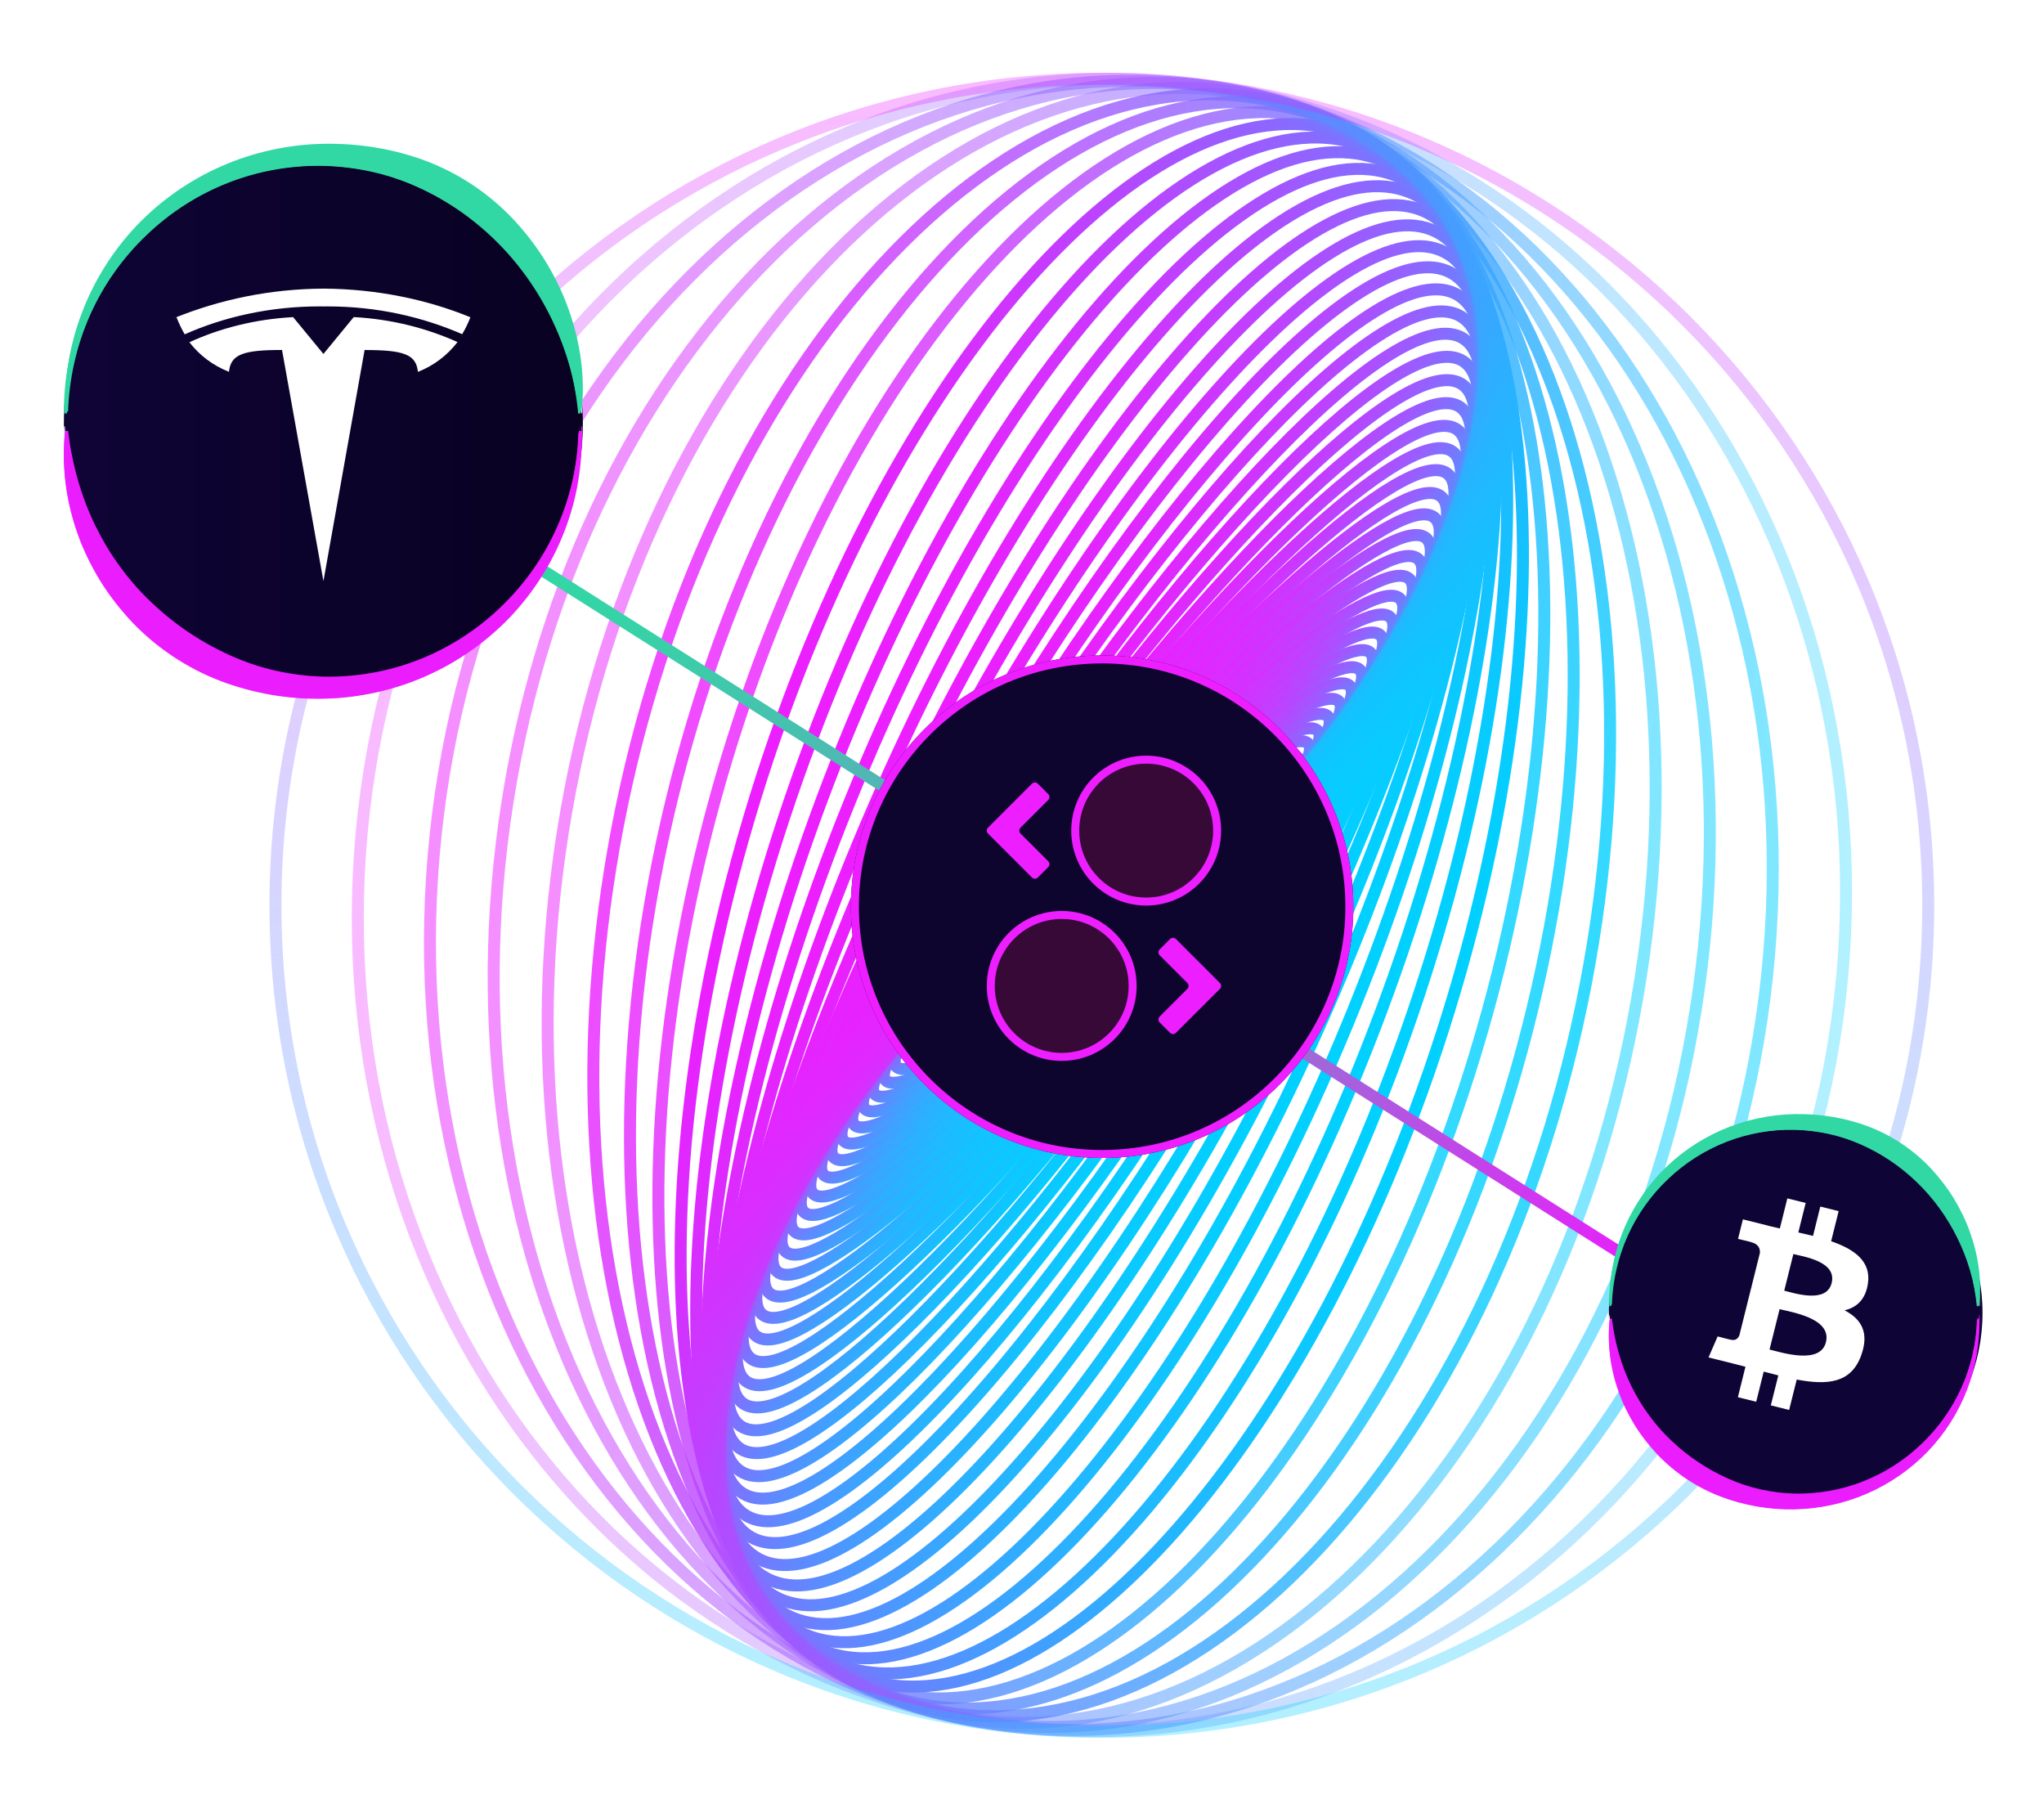 
<svg width="512" height="454" viewBox="0 0 512 454" fill="none" xmlns="http://www.w3.org/2000/svg">
<path d="M279.181 232.661C295.001 224.256 306.405 214.771 304.654 211.475C302.903 208.179 288.66 212.321 272.84 220.726C257.021 229.131 245.616 238.616 247.367 241.912C249.118 245.208 263.362 241.066 279.181 232.661Z" stroke="url(#paint0_linear_1052_54339)" stroke-width="3" stroke-miterlimit="10"/>
<path d="M279.425 232.809C296.326 223.398 308.506 213.037 306.63 209.668C304.754 206.299 289.532 211.196 272.631 220.607C255.73 230.018 243.55 240.379 245.427 243.748C247.303 247.117 262.525 242.22 279.425 232.809Z" stroke="url(#paint1_linear_1052_54339)" stroke-width="3" stroke-miterlimit="10"/>
<path d="M279.741 232.91C297.804 222.396 310.824 211.083 308.821 207.643C306.818 204.202 290.552 209.936 272.489 220.451C254.425 230.965 241.406 242.278 243.409 245.718C245.411 249.159 261.678 243.424 279.741 232.91Z" stroke="url(#paint2_linear_1052_54339)" stroke-width="3" stroke-miterlimit="10"/>
<path d="M279.796 233.112C299.043 221.429 312.918 209.113 310.788 205.603C308.658 202.094 291.329 208.721 272.082 220.405C252.835 232.089 238.959 244.405 241.089 247.914C243.219 251.423 260.549 244.796 279.796 233.112Z" stroke="url(#paint3_linear_1052_54339)" stroke-width="3" stroke-miterlimit="10"/>
<path d="M280.154 233.219C300.609 220.293 315.36 206.917 313.1 203.341C310.841 199.765 292.427 207.345 271.972 220.27C251.517 233.195 236.766 246.572 239.026 250.148C241.285 253.723 259.699 246.144 280.154 233.219Z" stroke="url(#paint4_linear_1052_54339)" stroke-width="3" stroke-miterlimit="10"/>
<path d="M280.341 233.274C302.074 219.003 317.755 204.484 315.365 200.844C312.975 197.205 293.419 205.823 271.686 220.094C249.954 234.365 234.273 248.885 236.663 252.524C239.053 256.164 258.608 247.545 280.341 233.274Z" stroke="url(#paint5_linear_1052_54339)" stroke-width="3" stroke-miterlimit="10"/>
<path d="M280.537 233.555C303.565 217.867 320.16 202.107 317.604 198.355C315.047 194.602 294.307 204.278 271.279 219.967C248.251 235.655 231.656 251.415 234.212 255.167C236.768 258.919 257.509 249.243 280.537 233.555Z" stroke="url(#paint6_linear_1052_54339)" stroke-width="3" stroke-miterlimit="10"/>
<path d="M280.845 233.724C305.234 216.506 322.796 199.417 320.07 195.556C317.343 191.694 295.362 202.522 270.973 219.739C246.584 236.957 229.022 254.046 231.748 257.907C234.475 261.769 256.456 250.941 280.845 233.724Z" stroke="url(#paint7_linear_1052_54339)" stroke-width="3" stroke-miterlimit="10"/>
<path d="M281.236 233.858C306.949 215.069 325.443 196.621 322.544 192.654C319.645 188.686 296.45 200.702 270.738 219.491C245.025 238.28 226.531 256.728 229.43 260.696C232.329 264.663 255.524 252.648 281.236 233.858Z" stroke="url(#paint8_linear_1052_54339)" stroke-width="3" stroke-miterlimit="10"/>
<path d="M281.584 234.196C308.682 213.724 328.156 193.83 325.082 189.76C322.007 185.691 297.548 198.987 270.451 219.459C243.353 239.93 223.879 259.825 226.953 263.895C230.028 267.964 254.487 254.668 281.584 234.196Z" stroke="url(#paint9_linear_1052_54339)" stroke-width="3" stroke-miterlimit="10"/>
<path d="M282.08 234.313C310.616 212.035 331.081 190.558 327.789 186.341C324.497 182.124 298.695 196.765 270.159 219.043C241.622 241.32 221.157 262.798 224.449 267.015C227.741 271.232 253.543 256.591 282.08 234.313Z" stroke="url(#paint10_linear_1052_54339)" stroke-width="3" stroke-miterlimit="10"/>
<path d="M282.339 234.673C312.267 210.553 333.682 187.466 330.169 183.107C326.656 178.748 299.547 194.769 269.618 218.89C239.689 243.01 218.274 266.097 221.787 270.456C225.3 274.814 252.41 258.794 282.339 234.673Z" stroke="url(#paint11_linear_1052_54339)" stroke-width="3" stroke-miterlimit="10"/>
<path d="M282.655 234.861C314.025 208.771 336.424 183.978 332.685 179.483C328.947 174.988 300.487 192.494 269.117 218.583C237.748 244.672 215.349 269.466 219.087 273.961C222.826 278.456 251.286 260.95 282.655 234.861Z" stroke="url(#paint12_linear_1052_54339)" stroke-width="3" stroke-miterlimit="10"/>
<path d="M283.185 235.043C315.996 206.897 339.377 180.329 335.408 175.703C331.439 171.076 301.624 190.143 268.813 218.289C236.002 246.435 212.621 273.003 216.59 277.629C220.559 282.256 250.375 263.189 283.185 235.043Z" stroke="url(#paint13_linear_1052_54339)" stroke-width="3" stroke-miterlimit="10"/>
<path d="M283.739 235.429C318.032 205.101 342.391 176.624 338.147 171.825C333.903 167.026 302.662 187.721 268.369 218.05C234.076 248.378 209.717 276.855 213.961 281.654C218.206 286.453 249.446 265.758 283.739 235.429Z" stroke="url(#paint14_linear_1052_54339)" stroke-width="3" stroke-miterlimit="10"/>
<path d="M284.263 235.816C319.979 203.257 345.229 172.801 340.661 167.791C336.094 162.78 303.438 185.113 267.723 217.673C232.008 250.232 206.757 280.688 211.325 285.698C215.892 290.709 248.548 268.376 284.263 235.816Z" stroke="url(#paint15_linear_1052_54339)" stroke-width="3" stroke-miterlimit="10"/>
<path d="M284.955 236.12C322.081 201.236 348.207 168.73 343.308 163.517C338.41 158.304 304.342 182.357 267.216 217.242C230.09 252.127 203.964 284.633 208.863 289.846C213.761 295.059 247.829 271.005 284.955 236.12Z" stroke="url(#paint16_linear_1052_54339)" stroke-width="3" stroke-miterlimit="10"/>
<path d="M285.56 236.462C324.078 199.162 351.059 164.54 345.823 159.134C340.587 153.727 305.117 179.582 266.599 216.883C228.082 254.183 201.101 288.805 206.337 294.211C211.573 299.618 247.043 273.763 285.56 236.462Z" stroke="url(#paint17_linear_1052_54339)" stroke-width="3" stroke-miterlimit="10"/>
<path d="M286.175 236.982C326.105 197.13 353.916 160.256 348.292 154.621C342.668 148.986 305.739 176.723 265.808 216.575C225.878 256.427 198.067 293.301 203.691 298.936C209.315 304.571 246.244 276.833 286.175 236.982Z" stroke="url(#paint18_linear_1052_54339)" stroke-width="3" stroke-miterlimit="10"/>
<path d="M286.943 237.333C328.172 194.915 356.713 155.784 350.692 149.932C344.67 144.079 306.366 173.721 265.138 216.139C223.909 258.556 195.367 297.687 201.389 303.54C207.41 309.393 245.714 279.751 286.943 237.333Z" stroke="url(#paint19_linear_1052_54339)" stroke-width="3" stroke-miterlimit="10"/>
<path d="M287.789 237.79C330.324 192.663 359.521 151.1 353.003 144.956C346.486 138.813 306.721 170.415 264.186 215.542C221.651 260.669 192.454 302.232 198.972 308.375C205.489 314.519 245.254 282.916 287.789 237.79Z" stroke="url(#paint20_linear_1052_54339)" stroke-width="3" stroke-miterlimit="10"/>
<path d="M288.659 238.276C332.423 190.386 362.243 146.393 355.264 140.015C348.285 133.637 307.149 167.29 263.385 215.18C219.621 263.07 189.801 307.063 196.78 313.441C203.759 319.819 244.895 286.166 288.659 238.276Z" stroke="url(#paint21_linear_1052_54339)" stroke-width="3" stroke-miterlimit="10"/>
<path d="M289.614 238.715C334.516 188.001 364.8 141.475 357.256 134.795C349.712 128.116 307.196 163.812 262.294 214.526C217.392 265.239 187.108 311.766 194.652 318.445C202.196 325.125 244.712 289.428 289.614 238.715Z" stroke="url(#paint22_linear_1052_54339)" stroke-width="3" stroke-miterlimit="10"/>
<path d="M290.834 239.448C336.833 185.811 367.5 136.651 359.332 129.645C351.164 122.64 307.253 160.443 261.254 214.08C215.255 267.717 184.587 316.877 192.755 323.882C200.924 330.888 244.835 293.085 290.834 239.448Z" stroke="url(#paint23_linear_1052_54339)" stroke-width="3" stroke-miterlimit="10"/>
<path d="M291.895 239.991C338.845 183.417 369.766 131.63 360.959 124.322C352.152 117.013 306.953 156.95 260.003 213.524C213.053 270.098 182.132 321.884 190.939 329.193C199.745 336.502 244.945 296.564 291.895 239.991Z" stroke="url(#paint24_linear_1052_54339)" stroke-width="3" stroke-miterlimit="10"/>
<path d="M293.285 240.484C341.123 180.858 372.156 126.306 362.598 118.638C353.041 110.969 306.512 153.09 258.674 212.715C210.836 272.341 179.803 326.894 189.361 334.562C198.918 342.23 245.447 300.11 293.285 240.484Z" stroke="url(#paint25_linear_1052_54339)" stroke-width="3" stroke-miterlimit="10"/>
<path d="M294.773 241.232C343.355 178.55 374.33 121.218 363.956 113.178C353.583 105.138 305.79 149.435 257.208 212.117C208.626 274.799 177.652 332.131 188.025 340.171C198.399 348.211 246.191 303.914 294.773 241.232Z" stroke="url(#paint26_linear_1052_54339)" stroke-width="3" stroke-miterlimit="10"/>
<path d="M296.454 242.092C345.663 176.293 376.389 116.098 365.082 107.642C353.776 99.186 304.718 145.671 255.509 211.469C206.3 277.268 175.574 337.463 186.881 345.919C198.187 354.375 247.245 307.89 296.454 242.092Z" stroke="url(#paint27_linear_1052_54339)" stroke-width="3" stroke-miterlimit="10"/>
<path d="M298.162 242.715C347.796 173.834 378.092 110.832 365.829 101.996C353.567 93.16 303.39 141.836 253.756 210.718C204.122 279.599 173.826 342.601 186.089 351.437C198.351 360.273 248.528 311.597 298.162 242.715Z" stroke="url(#paint28_linear_1052_54339)" stroke-width="3" stroke-miterlimit="10"/>
<path d="M300.149 243.514C350.077 171.492 379.695 105.58 366.303 96.296C352.911 87.012 301.579 137.871 251.651 209.893C201.723 281.915 172.105 347.827 185.497 357.111C198.89 366.395 250.221 315.536 300.149 243.514Z" stroke="url(#paint29_linear_1052_54339)" stroke-width="3" stroke-miterlimit="10"/>
<path d="M302.518 244.301C352.57 169.123 381.267 100.272 366.615 90.517C351.963 80.761 299.509 133.796 249.457 208.974C199.405 284.151 170.708 353.002 185.361 362.758C200.013 372.513 252.466 319.478 302.518 244.301Z" stroke="url(#paint30_linear_1052_54339)" stroke-width="3" stroke-miterlimit="10"/>
<path d="M305.011 245.115C355.005 166.778 382.569 95 366.577 84.794C350.584 74.587 297.092 129.818 247.097 208.155C197.103 286.492 169.539 358.27 185.531 368.476C201.524 378.683 255.017 323.452 305.011 245.115Z" stroke="url(#paint31_linear_1052_54339)" stroke-width="3" stroke-miterlimit="10"/>
<path d="M307.86 246.07C357.538 164.677 383.564 90 365.99 79.274C348.416 68.547 293.897 125.834 244.219 207.226C194.54 288.619 168.515 363.296 186.089 374.022C203.663 384.749 258.181 327.462 307.86 246.07Z" stroke="url(#paint32_linear_1052_54339)" stroke-width="3" stroke-miterlimit="10"/>
<path d="M310.898 247.011C360.068 162.565 384.329 85.024 365.085 73.819C345.842 62.614 290.381 121.988 241.211 206.434C192.04 290.88 167.779 368.42 187.023 379.625C206.267 390.83 261.727 331.456 310.898 247.011Z" stroke="url(#paint33_linear_1052_54339)" stroke-width="3" stroke-miterlimit="10"/>
<path d="M314.22 247.917C362.638 160.477 384.73 80.091 363.564 68.371C342.397 56.651 285.988 118.034 237.57 205.474C189.152 292.915 167.06 373.301 188.226 385.021C209.393 396.741 265.802 335.358 314.22 247.917Z" stroke="url(#paint34_linear_1052_54339)" stroke-width="3" stroke-miterlimit="10"/>
<path d="M318.293 248.993C365.735 158.621 385.265 75.422 361.914 63.164C338.564 50.906 281.175 114.23 233.734 204.603C186.292 294.975 166.761 378.174 190.112 390.432C213.462 402.69 270.851 339.366 318.293 248.993Z" stroke="url(#paint35_linear_1052_54339)" stroke-width="3" stroke-miterlimit="10"/>
<path d="M322.679 249.851C368.864 156.669 385.432 70.785 359.685 58.023C333.937 45.261 275.624 110.455 229.438 203.637C183.253 296.819 166.685 382.703 192.432 395.465C218.18 408.227 276.493 343.033 322.679 249.851Z" stroke="url(#paint36_linear_1052_54339)" stroke-width="3" stroke-miterlimit="10"/>
<path d="M327.628 250.713C372.308 154.804 385.446 66.301 356.972 53.036C328.498 39.771 269.195 106.767 224.515 202.677C179.835 298.586 166.697 387.089 195.171 400.353C223.645 413.618 282.948 346.622 327.628 250.713Z" stroke="url(#paint37_linear_1052_54339)" stroke-width="3" stroke-miterlimit="10"/>
<path d="M332.93 251.513C375.822 153.032 385.075 62.083 353.598 48.373C322.12 34.664 261.831 103.385 218.939 201.866C176.047 300.348 166.793 391.297 198.271 405.007C229.748 418.716 290.037 349.995 332.93 251.513Z" stroke="url(#paint38_linear_1052_54339)" stroke-width="3" stroke-miterlimit="10"/>
<path d="M339.211 252.392C380.051 151.499 384.836 58.245 349.898 44.102C314.961 29.96 253.531 100.285 212.69 201.177C171.85 302.07 167.065 395.324 202.003 409.466C236.94 423.609 298.37 353.284 339.211 252.392Z" stroke="url(#paint39_linear_1052_54339)" stroke-width="3" stroke-miterlimit="10"/>
<path d="M346.092 252.901C384.603 149.766 384.41 54.429 345.661 39.96C306.913 25.492 244.282 97.37 205.771 200.506C167.26 303.641 167.453 398.978 206.202 413.447C244.951 427.916 307.582 356.037 346.092 252.901Z" stroke="url(#paint40_linear_1052_54339)" stroke-width="3" stroke-miterlimit="10"/>
<path d="M353.976 253.407C389.9 148.225 384.094 51.029 341.009 36.314C297.924 21.599 233.875 94.936 197.951 200.118C162.027 305.3 167.832 402.496 210.917 417.212C254.002 431.927 318.052 358.589 353.976 253.407Z" stroke="url(#paint41_linear_1052_54339)" stroke-width="3" stroke-miterlimit="10"/>
<path d="M362.82 253.557C395.9 146.532 383.84 47.755 335.884 32.932C287.928 18.109 222.235 92.854 189.155 199.88C156.075 306.905 168.134 405.682 216.091 420.505C264.047 435.328 329.74 360.583 362.82 253.557Z" stroke="url(#paint42_linear_1052_54339)" stroke-width="3" stroke-miterlimit="10"/>
<path opacity="0.8" d="M372.602 253.413C402.61 144.716 383.631 44.645 330.212 29.898C276.793 15.15 209.162 91.312 179.154 200.009C149.147 308.706 168.126 408.777 221.545 423.524C274.964 438.272 342.595 362.11 372.602 253.413Z" stroke="url(#paint43_linear_1052_54339)" stroke-width="3" stroke-miterlimit="10"/>
<path opacity="0.8" d="M383.801 252.877C410.524 142.745 383.921 41.755 324.382 27.308C264.843 12.861 194.914 90.429 168.191 200.561C141.469 310.693 168.072 411.684 227.61 426.131C287.149 440.577 357.078 363.009 383.801 252.877Z" stroke="url(#paint44_linear_1052_54339)" stroke-width="3" stroke-miterlimit="10"/>
<path opacity="0.8" d="M396.136 251.789C419.365 140.487 384.395 39.031 318.028 25.18C251.66 11.329 179.028 90.328 155.799 201.63C132.57 312.932 167.54 414.388 233.908 428.239C300.275 442.09 372.907 363.091 396.136 251.789Z" stroke="url(#paint45_linear_1052_54339)" stroke-width="3" stroke-miterlimit="10"/>
<path opacity="0.5" d="M410.082 250.146C429.669 137.832 385.495 36.312 311.416 23.392C237.337 10.473 161.405 91.048 141.818 203.361C122.231 315.674 166.405 417.195 240.484 430.114C314.563 443.034 390.494 362.459 410.082 250.146Z" stroke="url(#paint46_linear_1052_54339)" stroke-width="3" stroke-miterlimit="10"/>
<path opacity="0.5" d="M425.553 247.543C441.358 134.44 387.203 33.395 304.594 21.851C221.985 10.307 142.205 92.636 126.4 205.738C110.595 318.841 164.75 419.886 247.359 431.43C329.968 442.974 409.748 360.645 425.553 247.543Z" stroke="url(#paint47_linear_1052_54339)" stroke-width="3" stroke-miterlimit="10"/>
<path opacity="0.5" d="M442.651 244.223C454.568 130.591 389.563 30.643 297.457 20.983C205.351 11.323 121.024 95.61 109.106 209.242C97.189 322.874 162.194 422.822 254.3 432.482C346.406 442.142 430.734 357.855 442.651 244.223Z" stroke="url(#paint48_linear_1052_54339)" stroke-width="3" stroke-miterlimit="10"/>
<path opacity="0.3" d="M461.847 239.638C469.822 125.59 393.087 27.317 290.456 20.141C187.825 12.965 98.161 99.602 90.186 213.65C82.211 327.699 158.945 425.971 261.577 433.148C364.208 440.324 453.872 353.687 461.847 239.638Z" stroke="url(#paint49_linear_1052_54339)" stroke-width="3" stroke-miterlimit="10"/>
<path opacity="0.3" d="M276 433.716C390.323 433.716 483 341.039 483 226.716C483 112.393 390.323 19.716 276 19.716C161.677 19.716 69 112.393 69 226.716C69 341.039 161.677 433.716 276 433.716Z" stroke="url(#paint50_linear_1052_54339)" stroke-width="3" stroke-miterlimit="10"/>
<path d="M411 317L133 141" stroke="url(#paint51_linear_1052_54339)" stroke-width="3" stroke-miterlimit="10"/>
<path d="M449.8 375.6C475.647 375.6 496.6 354.647 496.6 328.8C496.6 302.953 475.647 282 449.8 282C423.953 282 403 302.953 403 328.8C403 354.647 423.953 375.6 449.8 375.6Z" fill="#0F0436"/>
<path d="M458.68 310.85L460.56 303.31L455.97 302.17L454.14 309.52C452.93 309.22 451.69 308.94 450.46 308.65L452.3 301.26L447.71 300.12L445.83 307.66C444.83 307.43 443.85 307.21 442.9 306.97L442.91 306.95L436.58 305.37L435.36 310.27C435.36 310.27 438.77 311.05 438.7 311.1C440.56 311.56 440.9 312.79 440.84 313.77L438.7 322.36C438.83 322.39 438.99 322.44 439.18 322.51C439.03 322.47 438.86 322.43 438.69 322.39L435.69 334.43C435.46 334.99 434.89 335.84 433.59 335.52C433.64 335.59 430.25 334.69 430.25 334.69L427.97 339.95L433.95 341.44C435.06 341.72 436.15 342.01 437.22 342.28L435.32 349.91L439.91 351.05L441.79 343.5C442.8 343.77 444.44 344.2 445.45 344.45L443.57 351.96L448.16 353.1L450.06 345.49C457.89 346.97 463.78 346.37 466.26 339.29C468.26 333.59 466.16 330.3 462.04 328.15C465.04 327.46 467.3 325.49 467.9 321.41C468.71 315.84 464.47 312.85 458.68 310.85ZM443.25 337.97L445.77 327.86C448.88 328.64 458.86 330.17 457.38 336.12C455.97 341.82 446.37 338.74 443.25 337.97ZM446.93 323.23L449.22 314.06C451.81 314.71 460.16 315.91 458.81 321.32C457.51 326.51 449.52 323.88 446.93 323.23Z" fill="white"/>
<path d="M495.891 329.411C495.936 335.417 494.798 341.438 492.499 347.023C490.215 352.608 486.793 357.749 482.502 362.054C478.204 366.351 473.037 369.821 467.383 372.166C461.729 374.525 455.596 375.753 449.456 375.797C443.308 375.842 437.145 374.695 431.431 372.402C428.578 371.248 425.837 369.821 423.269 368.127C420.708 366.425 418.319 364.473 416.147 362.313C411.842 357.956 408.389 352.778 406.143 347.134C405.02 344.308 404.188 341.387 403.657 338.413C403.148 335.432 402.915 332.414 403.028 329.411H403.178C403.395 335.395 404.705 341.305 407.109 346.742C409.505 352.171 412.927 357.15 417.211 361.27C419.33 363.348 421.651 365.22 424.138 366.847C426.616 368.489 429.245 369.902 432 371.049C437.497 373.356 443.465 374.562 449.463 374.614C455.454 374.651 461.46 373.519 467.024 371.278C472.587 369.044 477.702 365.708 481.985 361.529C486.276 357.357 489.743 352.342 492.095 346.846C494.461 341.357 495.697 335.388 495.749 329.403H495.891V329.411Z" fill="url(#paint52_linear_1052_54339)"/>
<path d="M403.001 327.073C402.956 321.136 404.095 315.184 406.394 309.664C408.677 304.143 412.1 299.061 416.391 294.806C420.689 290.558 425.856 287.128 431.51 284.81C437.163 282.478 443.296 281.264 449.437 281.22C455.585 281.176 461.748 282.31 467.461 284.577C470.314 285.717 473.055 287.128 475.624 288.803C478.185 290.485 480.574 292.415 482.745 294.55C487.051 298.857 490.503 303.975 492.75 309.554C493.873 312.347 494.704 315.235 495.236 318.175C495.745 321.121 495.977 324.105 495.865 327.073H495.715C495.498 321.158 494.187 315.316 491.784 309.942C489.387 304.575 485.958 299.654 481.682 295.581C479.563 293.526 477.241 291.676 474.755 290.068C472.276 288.445 469.648 287.048 466.892 285.915C461.396 283.633 455.428 282.441 449.429 282.39C443.439 282.354 437.433 283.472 431.869 285.688C426.305 287.896 421.191 291.194 416.907 295.325C412.616 299.449 409.149 304.406 406.798 309.839C404.432 315.265 403.196 321.165 403.144 327.081H403.001V327.073Z" fill="url(#paint53_linear_1052_54339)"/>
<g filter="url(#filter0_f_1052_54339)">
<path d="M495.576 330.564C495.725 336.585 494.677 342.665 492.448 348.324C490.233 353.983 486.867 359.227 482.608 363.643C478.328 368.045 473.163 371.61 467.478 374.058C461.801 376.514 455.603 377.831 449.375 377.934C443.148 378.038 436.876 376.943 431.02 374.68C425.164 372.409 419.806 368.843 415.443 364.339C413.281 362.075 411.334 359.612 409.669 356.971C408.027 354.323 406.622 351.534 405.582 348.62C403.449 342.813 402.602 336.585 403.174 330.564H403.568C404.14 336.533 405.656 342.296 408.153 347.562C409.417 350.188 410.866 352.711 412.575 355.041C414.262 357.385 416.149 359.582 418.245 361.557C422.407 365.53 427.244 368.77 432.521 371.085C437.79 373.422 443.556 374.68 449.383 374.791C455.201 374.887 461.057 373.851 466.497 371.706C471.944 369.568 476.975 366.336 481.211 362.26C485.47 358.199 488.94 353.288 491.326 347.866C493.718 342.451 495.034 336.541 495.19 330.571H495.576V330.564Z" fill="#EB1CFD"/>
<path d="M403.159 327.117C403.011 321.096 404.059 315.015 406.288 309.357C408.503 303.698 411.869 298.453 416.127 294.037C420.408 289.636 425.572 286.071 431.258 283.622C436.935 281.167 443.133 279.85 449.36 279.746C455.588 279.643 461.86 280.738 467.716 283.001C473.572 285.272 478.93 288.837 483.292 293.342C485.455 295.606 487.402 298.069 489.066 300.71C490.709 303.358 492.113 306.146 493.154 309.061C495.287 314.867 496.134 321.096 495.562 327.117H495.168C494.595 321.148 493.079 315.385 490.582 310.119C489.319 307.493 487.87 304.97 486.161 302.64C484.474 300.295 482.586 298.098 480.491 296.123C476.329 292.151 471.491 288.911 466.215 286.596C460.946 284.259 455.179 283.001 449.353 282.89C443.534 282.794 437.678 283.83 432.238 285.975C426.791 288.112 421.76 291.345 417.524 295.421C413.266 299.482 409.796 304.393 407.41 309.815C405.017 315.23 403.702 321.14 403.546 327.11H403.159V327.117Z" fill="#31D8A4"/>
</g>
<g filter="url(#filter1_f_1052_54339)">
<path d="M495.774 330.219C495.967 336.248 494.949 342.35 492.735 348.038C490.542 353.734 487.191 359.008 482.925 363.476C478.637 367.914 473.457 371.531 467.743 374.017C462.035 376.51 455.793 377.863 449.521 377.989C443.241 378.122 436.902 377.042 430.972 374.793C425.049 372.523 419.624 368.92 415.24 364.349C413.07 362.048 411.108 359.548 409.451 356.878C407.823 354.193 406.419 351.367 405.401 348.416C403.312 342.535 402.547 336.248 403.26 330.219H403.758C404.472 336.181 406.077 341.884 408.618 347.084C409.911 349.673 411.361 352.159 413.085 354.452C414.772 356.76 416.659 358.919 418.74 360.858C422.872 364.771 427.65 367.959 432.852 370.281C438.047 372.626 443.754 373.906 449.521 374.046C455.288 374.165 461.099 373.166 466.517 371.058C471.934 368.957 476.95 365.769 481.186 361.73C485.444 357.714 488.922 352.839 491.337 347.454C493.745 342.069 495.098 336.181 495.291 330.219H495.774Z" fill="#EB1CFD"/>
<path d="M403.26 326.772C403.067 320.743 404.085 314.648 406.3 308.96C408.492 303.272 411.844 297.99 416.102 293.53C420.382 289.092 425.562 285.475 431.277 282.989C436.984 280.489 443.219 279.135 449.491 279.01C455.741 278.891 462.095 279.875 468.04 282.124C473.985 284.38 479.395 288.049 483.72 292.664C485.868 294.987 487.8 297.495 489.435 300.172C491.048 302.865 492.445 305.676 493.47 308.612C495.566 314.456 496.465 320.729 495.767 326.772H495.269C493.82 314.892 488.38 304.034 480.183 296.111C476.096 292.154 471.362 288.929 466.167 286.628C463.574 285.475 460.846 284.572 458.052 283.966C455.251 283.359 452.382 283.026 449.491 282.945C443.724 282.826 437.921 283.832 432.503 285.941C427.093 288.041 422.077 291.229 417.848 295.268C413.598 299.285 410.112 304.152 407.704 309.544C405.297 314.929 403.952 320.81 403.751 326.772H403.26Z" fill="#31D8A4"/>
</g>
<path d="M81 171C116.899 171 146 141.899 146 106C146 70.102 116.899 41 81 41C45.102 41 16 70.102 16 106C16 141.899 45.102 171 81 171Z" fill="url(#paint54_linear_1052_54339)"/>
<path d="M81.015 88.646L88.606 79.41C98.118 79.926 106.977 82.181 115.044 85.866L114.593 85.679C112.053 88.97 108.704 91.525 104.839 93.066L104.682 93.121C104.235 88.729 101.143 87.657 91.327 87.657L81.018 145.536L70.647 87.645C60.893 87.645 57.801 88.726 57.35 93.115C53.331 91.531 49.985 88.988 47.485 85.762L47.445 85.71C55.055 82.206 63.914 79.944 73.239 79.431L73.426 79.422L81.018 88.646H81.015ZM81.015 76.742C81.343 76.736 81.729 76.736 82.116 76.736C94.284 76.736 105.851 79.3 116.299 83.915L115.762 83.704C116.489 82.502 117.182 81.101 117.756 79.642L117.823 79.45C106.931 74.984 94.293 72.359 81.045 72.282H81.015C67.739 72.356 55.098 74.981 43.537 79.694L44.206 79.453C44.893 81.147 45.583 82.551 46.362 83.903L46.267 83.726C56.2 79.306 67.791 76.733 79.99 76.733C80.352 76.733 80.711 76.736 81.07 76.739H81.015V76.742Z" fill="white"/>
<path d="M145.848 106.779C145.911 115.212 144.32 123.666 141.106 131.507C137.914 139.348 133.13 146.566 127.132 152.611C121.124 158.645 113.901 163.516 105.998 166.808C98.095 170.121 89.522 171.845 80.938 171.908C72.344 171.97 63.73 170.36 55.743 167.141C51.755 165.52 47.923 163.516 44.333 161.138C40.753 158.749 37.414 156.007 34.378 152.974C28.359 146.857 23.534 139.587 20.393 131.663C18.823 127.696 17.661 123.593 16.918 119.418C16.206 115.233 15.882 110.995 16.039 106.779H16.248C16.552 115.181 18.384 123.479 21.744 131.113C25.093 138.736 29.877 145.725 35.864 151.51C38.827 154.428 42.072 157.056 45.547 159.341C49.012 161.647 52.686 163.63 56.538 165.24C64.221 168.48 72.564 170.173 80.949 170.246C89.323 170.298 97.718 168.709 105.495 165.562C113.273 162.425 120.422 157.742 126.41 151.874C132.408 146.016 137.254 138.975 140.541 131.258C143.849 123.552 145.576 115.17 145.649 106.768H145.848V106.779Z" fill="url(#paint55_linear_1052_54339)"/>
<path d="M16.002 103.497C15.939 95.161 17.53 86.804 20.744 79.053C23.936 71.302 28.72 64.167 34.718 58.192C40.726 52.227 47.949 47.413 55.852 44.158C63.755 40.883 72.328 39.179 80.912 39.117C89.506 39.056 98.121 40.647 106.107 43.83C110.095 45.431 113.927 47.413 117.517 49.764C121.097 52.125 124.436 54.835 127.472 57.833C133.491 63.88 138.316 71.066 141.457 78.899C143.027 82.821 144.189 86.876 144.932 91.003C145.644 95.14 145.968 99.329 145.811 103.497H145.602C145.298 95.192 143.466 86.989 140.106 79.443C136.757 71.908 131.962 64.999 125.985 59.28C123.023 56.395 119.778 53.798 116.303 51.54C112.838 49.261 109.164 47.3 105.312 45.708C97.629 42.505 89.286 40.832 80.901 40.76C72.527 40.709 64.132 42.279 56.355 45.39C48.577 48.49 41.428 53.121 35.44 58.921C29.442 64.711 24.596 71.672 21.309 79.299C18.001 86.917 16.274 95.202 16.201 103.507H16.002V103.497Z" fill="url(#paint56_linear_1052_54339)"/>
<g filter="url(#filter2_f_1052_54339)">
<path d="M145.408 108.398C145.615 116.852 144.151 125.389 141.034 133.334C137.939 141.279 133.233 148.642 127.281 154.843C121.297 161.022 114.078 166.028 106.131 169.466C98.194 172.914 89.531 174.763 80.826 174.908C72.12 175.053 63.353 173.516 55.167 170.338C46.981 167.15 39.492 162.144 33.394 155.819C30.371 152.641 27.649 149.183 25.323 145.475C23.027 141.757 21.063 137.841 19.609 133.749C16.628 125.597 15.444 116.852 16.243 108.398H16.794C17.594 116.779 19.713 124.87 23.203 132.264C24.969 135.951 26.995 139.493 29.384 142.764C31.742 146.056 34.381 149.141 37.31 151.914C43.127 157.491 49.89 162.04 57.266 165.291C64.631 168.573 72.692 170.338 80.836 170.494C88.97 170.629 97.156 169.175 104.76 166.163C112.374 163.162 119.407 158.623 125.328 152.901C131.28 147.199 136.131 140.303 139.466 132.69C142.811 125.088 144.649 116.789 144.868 108.408H145.408V108.398Z" fill="#EB1CFD"/>
<path d="M16.223 103.558C16.015 95.104 17.48 86.567 20.596 78.622C23.692 70.677 28.398 63.313 34.35 57.113C40.333 50.934 47.553 45.928 55.5 42.49C63.436 39.042 72.1 37.193 80.805 37.048C89.51 36.903 98.278 38.44 106.463 41.618C114.649 44.806 122.139 49.812 128.236 56.137C131.259 59.315 133.981 62.773 136.308 66.481C138.604 70.199 140.567 74.115 142.021 78.207C145.003 86.359 146.187 95.104 145.387 103.558H144.836C144.037 95.177 141.917 87.086 138.427 79.692C136.661 76.005 134.635 72.463 132.246 69.192C129.888 65.9 127.25 62.815 124.32 60.042C118.503 54.465 111.74 49.916 104.365 46.665C97 43.383 88.939 41.618 80.794 41.462C72.661 41.327 64.475 42.781 56.871 45.793C49.257 48.794 42.224 53.333 36.303 59.055C30.35 64.757 25.499 71.653 22.165 79.266C18.82 86.868 16.981 95.166 16.763 103.548H16.223V103.558Z" fill="#31D8A4"/>
</g>
<g filter="url(#filter3_f_1052_54339)">
<path d="M145.684 107.914C145.954 116.378 144.531 124.946 141.435 132.933C138.371 140.93 133.686 148.335 127.723 154.608C121.729 160.839 114.489 165.918 106.501 169.407C98.523 172.907 89.797 174.808 81.029 174.985C72.251 175.172 63.39 173.655 55.101 170.498C46.822 167.31 39.238 162.252 33.109 155.833C30.076 152.603 27.334 149.093 25.017 145.344C22.742 141.574 20.779 137.606 19.356 133.462C16.437 125.206 15.367 116.378 16.364 107.914H17.06C18.057 116.285 20.301 124.292 23.854 131.593C25.661 135.228 27.687 138.718 30.097 141.937C32.455 145.178 35.093 148.21 38.002 150.931C43.778 156.425 50.457 160.902 57.729 164.163C64.99 167.455 72.968 169.252 81.029 169.449C89.09 169.615 97.214 168.213 104.787 165.253C112.359 162.304 119.371 157.827 125.292 152.157C131.245 146.517 136.106 139.673 139.482 132.112C142.848 124.552 144.739 116.285 145.009 107.914H145.684Z" fill="#EB1CFD"/>
<path d="M16.364 103.074C16.094 94.609 17.517 86.052 20.613 78.065C23.677 70.079 28.362 62.663 34.314 56.401C40.298 50.169 47.538 45.09 55.527 41.601C63.505 38.09 72.22 36.19 80.988 36.013C89.724 35.847 98.606 37.228 106.916 40.386C115.226 43.553 122.789 48.705 128.835 55.185C131.837 58.447 134.538 61.967 136.823 65.727C139.077 69.507 141.03 73.454 142.464 77.577C145.393 85.782 146.65 94.589 145.674 103.074H144.978C142.952 86.394 135.348 71.148 123.89 60.025C118.177 54.469 111.559 49.941 104.298 46.711C100.673 45.09 96.86 43.823 92.954 42.972C89.038 42.12 85.028 41.653 80.988 41.538C72.927 41.372 64.814 42.785 57.241 45.745C49.678 48.694 42.666 53.17 36.755 58.841C30.814 64.481 25.942 71.314 22.576 78.886C19.21 86.446 17.33 94.703 17.049 103.074H16.364Z" fill="#31D8A4"/>
</g>
<g filter="url(#filter4_d_1052_54339)">
<circle cx="276.073" cy="227.072" r="62.928" fill="#0E052F"/>
<circle cx="276.073" cy="227.072" r="61.928" stroke="#ED1EFF" stroke-width="2"/>
</g>
<g filter="url(#filter5_d_1052_54339)">
<path d="M247.48 207.278C247.071 207.686 247.071 208.34 247.48 208.749L250.821 212.09L258.494 219.762C258.902 220.171 259.556 220.171 259.964 219.762L262.57 217.156C262.979 216.748 262.979 216.094 262.57 215.685L255.633 208.749C255.225 208.34 255.225 207.686 255.633 207.278L262.57 200.341C262.979 199.932 262.979 199.279 262.57 198.87L259.964 196.264C259.556 195.855 258.902 195.855 258.494 196.264L250.821 203.936L247.48 207.278Z" fill="#ED1EFF"/>
</g>
<g filter="url(#filter6_d_1052_54339)">
<path d="M287.106 226.781C297.471 226.781 305.873 218.378 305.873 208.013C305.873 197.648 297.471 189.246 287.106 189.246C276.741 189.246 268.338 197.648 268.338 208.013C268.338 218.378 276.741 226.781 287.106 226.781Z" fill="#360937"/>
<path d="M304.873 208.013C304.873 217.826 296.919 225.781 287.106 225.781C277.293 225.781 269.338 217.826 269.338 208.013C269.338 198.2 277.293 190.246 287.106 190.246C296.919 190.246 304.873 198.2 304.873 208.013Z" stroke="#ED1EFF" stroke-width="2"/>
</g>
<g filter="url(#filter7_d_1052_54339)">
<path d="M302.231 242.836L294.558 235.163C294.15 234.755 293.496 234.755 293.088 235.163L290.482 237.769C290.073 238.178 290.073 238.832 290.482 239.24L297.419 246.177C297.827 246.585 297.827 247.239 297.419 247.648L290.482 254.585C290.073 254.993 290.073 255.647 290.482 256.056L293.088 258.661C293.496 259.07 294.15 259.07 294.558 258.661L302.231 250.989L305.572 247.648C305.981 247.239 305.981 246.585 305.572 246.177L302.231 242.836Z" fill="#ED1EFF"/>
</g>
<g filter="url(#filter8_d_1052_54339)">
<path d="M265.946 265.68C276.311 265.68 284.713 257.278 284.713 246.913C284.713 236.548 276.311 228.145 265.946 228.145C255.581 228.145 247.178 236.548 247.178 246.913C247.178 257.278 255.581 265.68 265.946 265.68Z" fill="#360937"/>
<path d="M283.713 246.913C283.713 256.725 275.759 264.68 265.946 264.68C256.133 264.68 248.178 256.725 248.178 246.913C248.178 237.1 256.133 229.145 265.946 229.145C275.759 229.145 283.713 237.1 283.713 246.913Z" stroke="#ED1EFF" stroke-width="2"/>
</g>
<defs>
<filter id="filter0_f_1052_54339" x="393" y="269.74" width="112.736" height="118.201" filterUnits="userSpaceOnUse" color-interpolation-filters="sRGB">
<feFlood flood-opacity="0" result="BackgroundImageFix"/>
<feBlend mode="normal" in="SourceGraphic" in2="BackgroundImageFix" result="shape"/>
<feGaussianBlur stdDeviation="5" result="effect1_foregroundBlur_1052_54339"/>
</filter>
<filter id="filter1_f_1052_54339" x="387" y="263" width="125" height="131" filterUnits="userSpaceOnUse" color-interpolation-filters="sRGB">
<feFlood flood-opacity="0" result="BackgroundImageFix"/>
<feBlend mode="normal" in="SourceGraphic" in2="BackgroundImageFix" result="shape"/>
<feGaussianBlur stdDeviation="8" result="effect1_foregroundBlur_1052_54339"/>
</filter>
<filter id="filter2_f_1052_54339" x="6" y="27.039" width="149.63" height="157.879" filterUnits="userSpaceOnUse" color-interpolation-filters="sRGB">
<feFlood flood-opacity="0" result="BackgroundImageFix"/>
<feBlend mode="normal" in="SourceGraphic" in2="BackgroundImageFix" result="shape"/>
<feGaussianBlur stdDeviation="5" result="effect1_foregroundBlur_1052_54339"/>
</filter>
<filter id="filter3_f_1052_54339" x="0" y="20" width="162" height="171" filterUnits="userSpaceOnUse" color-interpolation-filters="sRGB">
<feFlood flood-opacity="0" result="BackgroundImageFix"/>
<feBlend mode="normal" in="SourceGraphic" in2="BackgroundImageFix" result="shape"/>
<feGaussianBlur stdDeviation="8" result="effect1_foregroundBlur_1052_54339"/>
</filter>
<filter id="filter4_d_1052_54339" x="173.145" y="124.145" width="205.855" height="205.855" filterUnits="userSpaceOnUse" color-interpolation-filters="sRGB">
<feFlood flood-opacity="0" result="BackgroundImageFix"/>
<feColorMatrix in="SourceAlpha" type="matrix" values="0 0 0 0 0 0 0 0 0 0 0 0 0 0 0 0 0 0 127 0" result="hardAlpha"/>
<feOffset/>
<feGaussianBlur stdDeviation="20"/>
<feColorMatrix type="matrix" values="0 0 0 0 0 0 0 0 0 0 0 0 0 0 0 0 0 0 1 0"/>
<feBlend mode="normal" in2="BackgroundImageFix" result="effect1_dropShadow_1052_54339"/>
<feBlend mode="normal" in="SourceGraphic" in2="effect1_dropShadow_1052_54339" result="shape"/>
</filter>
<filter id="filter5_d_1052_54339" x="241.59" y="190.374" width="26.87" height="35.278" filterUnits="userSpaceOnUse" color-interpolation-filters="sRGB">
<feFlood flood-opacity="0" result="BackgroundImageFix"/>
<feColorMatrix in="SourceAlpha" type="matrix" values="0 0 0 0 0 0 0 0 0 0 0 0 0 0 0 0 0 0 127 0" result="hardAlpha"/>
<feOffset/>
<feGaussianBlur stdDeviation="2.792"/>
<feColorMatrix type="matrix" values="0 0 0 0 0.929 0 0 0 0 0.118 0 0 0 0 1 0 0 0 0.6 0"/>
<feBlend mode="normal" in2="BackgroundImageFix" result="effect1_dropShadow_1052_54339"/>
<feBlend mode="normal" in="SourceGraphic" in2="effect1_dropShadow_1052_54339" result="shape"/>
</filter>
<filter id="filter6_d_1052_54339" x="262.755" y="183.662" width="48.702" height="48.702" filterUnits="userSpaceOnUse" color-interpolation-filters="sRGB">
<feFlood flood-opacity="0" result="BackgroundImageFix"/>
<feColorMatrix in="SourceAlpha" type="matrix" values="0 0 0 0 0 0 0 0 0 0 0 0 0 0 0 0 0 0 127 0" result="hardAlpha"/>
<feOffset/>
<feGaussianBlur stdDeviation="2.792"/>
<feColorMatrix type="matrix" values="0 0 0 0 0.929 0 0 0 0 0.118 0 0 0 0 1 0 0 0 0.6 0"/>
<feBlend mode="normal" in2="BackgroundImageFix" result="effect1_dropShadow_1052_54339"/>
<feBlend mode="normal" in="SourceGraphic" in2="effect1_dropShadow_1052_54339" result="shape"/>
</filter>
<filter id="filter7_d_1052_54339" x="284.592" y="229.274" width="26.87" height="35.278" filterUnits="userSpaceOnUse" color-interpolation-filters="sRGB">
<feFlood flood-opacity="0" result="BackgroundImageFix"/>
<feColorMatrix in="SourceAlpha" type="matrix" values="0 0 0 0 0 0 0 0 0 0 0 0 0 0 0 0 0 0 127 0" result="hardAlpha"/>
<feOffset/>
<feGaussianBlur stdDeviation="2.792"/>
<feColorMatrix type="matrix" values="0 0 0 0 0.929 0 0 0 0 0.118 0 0 0 0 1 0 0 0 0.6 0"/>
<feBlend mode="normal" in2="BackgroundImageFix" result="effect1_dropShadow_1052_54339"/>
<feBlend mode="normal" in="SourceGraphic" in2="effect1_dropShadow_1052_54339" result="shape"/>
</filter>
<filter id="filter8_d_1052_54339" x="241.595" y="222.562" width="48.702" height="48.702" filterUnits="userSpaceOnUse" color-interpolation-filters="sRGB">
<feFlood flood-opacity="0" result="BackgroundImageFix"/>
<feColorMatrix in="SourceAlpha" type="matrix" values="0 0 0 0 0 0 0 0 0 0 0 0 0 0 0 0 0 0 127 0" result="hardAlpha"/>
<feOffset/>
<feGaussianBlur stdDeviation="2.792"/>
<feColorMatrix type="matrix" values="0 0 0 0 0.929 0 0 0 0 0.118 0 0 0 0 1 0 0 0 0.6 0"/>
<feBlend mode="normal" in2="BackgroundImageFix" result="effect1_dropShadow_1052_54339"/>
<feBlend mode="normal" in="SourceGraphic" in2="effect1_dropShadow_1052_54339" result="shape"/>
</filter>
<linearGradient id="paint0_linear_1052_54339" x1="272.84" y1="220.726" x2="279.181" y2="232.661" gradientUnits="userSpaceOnUse">
<stop stop-color="#ED1EFF"/>
<stop offset="1" stop-color="#00D1FF"/>
</linearGradient>
<linearGradient id="paint1_linear_1052_54339" x1="272.631" y1="220.607" x2="279.425" y2="232.809" gradientUnits="userSpaceOnUse">
<stop stop-color="#ED1EFF"/>
<stop offset="1" stop-color="#00D1FF"/>
</linearGradient>
<linearGradient id="paint2_linear_1052_54339" x1="272.489" y1="220.451" x2="279.741" y2="232.91" gradientUnits="userSpaceOnUse">
<stop stop-color="#ED1EFF"/>
<stop offset="1" stop-color="#00D1FF"/>
</linearGradient>
<linearGradient id="paint3_linear_1052_54339" x1="272.082" y1="220.405" x2="279.796" y2="233.112" gradientUnits="userSpaceOnUse">
<stop stop-color="#ED1EFF"/>
<stop offset="1" stop-color="#00D1FF"/>
</linearGradient>
<linearGradient id="paint4_linear_1052_54339" x1="271.972" y1="220.27" x2="280.154" y2="233.219" gradientUnits="userSpaceOnUse">
<stop stop-color="#ED1EFF"/>
<stop offset="1" stop-color="#00D1FF"/>
</linearGradient>
<linearGradient id="paint5_linear_1052_54339" x1="271.686" y1="220.094" x2="280.341" y2="233.274" gradientUnits="userSpaceOnUse">
<stop stop-color="#ED1EFF"/>
<stop offset="1" stop-color="#00D1FF"/>
</linearGradient>
<linearGradient id="paint6_linear_1052_54339" x1="271.279" y1="219.967" x2="280.536" y2="233.555" gradientUnits="userSpaceOnUse">
<stop stop-color="#ED1EFF"/>
<stop offset="1" stop-color="#00D1FF"/>
</linearGradient>
<linearGradient id="paint7_linear_1052_54339" x1="270.973" y1="219.739" x2="280.845" y2="233.724" gradientUnits="userSpaceOnUse">
<stop stop-color="#ED1EFF"/>
<stop offset="1" stop-color="#00D1FF"/>
</linearGradient>
<linearGradient id="paint8_linear_1052_54339" x1="270.738" y1="219.491" x2="281.236" y2="233.858" gradientUnits="userSpaceOnUse">
<stop stop-color="#ED1EFF"/>
<stop offset="1" stop-color="#00D1FF"/>
</linearGradient>
<linearGradient id="paint9_linear_1052_54339" x1="270.451" y1="219.459" x2="281.584" y2="234.196" gradientUnits="userSpaceOnUse">
<stop stop-color="#ED1EFF"/>
<stop offset="1" stop-color="#00D1FF"/>
</linearGradient>
<linearGradient id="paint10_linear_1052_54339" x1="270.159" y1="219.043" x2="282.08" y2="234.313" gradientUnits="userSpaceOnUse">
<stop stop-color="#ED1EFF"/>
<stop offset="1" stop-color="#00D1FF"/>
</linearGradient>
<linearGradient id="paint11_linear_1052_54339" x1="269.618" y1="218.89" x2="282.339" y2="234.673" gradientUnits="userSpaceOnUse">
<stop stop-color="#ED1EFF"/>
<stop offset="1" stop-color="#00D1FF"/>
</linearGradient>
<linearGradient id="paint12_linear_1052_54339" x1="269.117" y1="218.583" x2="282.655" y2="234.861" gradientUnits="userSpaceOnUse">
<stop stop-color="#ED1EFF"/>
<stop offset="1" stop-color="#00D1FF"/>
</linearGradient>
<linearGradient id="paint13_linear_1052_54339" x1="268.813" y1="218.289" x2="283.185" y2="235.043" gradientUnits="userSpaceOnUse">
<stop stop-color="#ED1EFF"/>
<stop offset="1" stop-color="#00D1FF"/>
</linearGradient>
<linearGradient id="paint14_linear_1052_54339" x1="268.369" y1="218.05" x2="283.739" y2="235.429" gradientUnits="userSpaceOnUse">
<stop stop-color="#ED1EFF"/>
<stop offset="1" stop-color="#00D1FF"/>
</linearGradient>
<linearGradient id="paint15_linear_1052_54339" x1="267.723" y1="217.673" x2="284.263" y2="235.816" gradientUnits="userSpaceOnUse">
<stop stop-color="#ED1EFF"/>
<stop offset="1" stop-color="#00D1FF"/>
</linearGradient>
<linearGradient id="paint16_linear_1052_54339" x1="267.216" y1="217.242" x2="284.955" y2="236.12" gradientUnits="userSpaceOnUse">
<stop stop-color="#ED1EFF"/>
<stop offset="1" stop-color="#00D1FF"/>
</linearGradient>
<linearGradient id="paint17_linear_1052_54339" x1="266.599" y1="216.883" x2="285.56" y2="236.462" gradientUnits="userSpaceOnUse">
<stop stop-color="#ED1EFF"/>
<stop offset="1" stop-color="#00D1FF"/>
</linearGradient>
<linearGradient id="paint18_linear_1052_54339" x1="265.808" y1="216.575" x2="286.175" y2="236.982" gradientUnits="userSpaceOnUse">
<stop stop-color="#ED1EFF"/>
<stop offset="1" stop-color="#00D1FF"/>
</linearGradient>
<linearGradient id="paint19_linear_1052_54339" x1="265.138" y1="216.139" x2="286.943" y2="237.333" gradientUnits="userSpaceOnUse">
<stop stop-color="#ED1EFF"/>
<stop offset="1" stop-color="#00D1FF"/>
</linearGradient>
<linearGradient id="paint20_linear_1052_54339" x1="264.186" y1="215.542" x2="287.789" y2="237.79" gradientUnits="userSpaceOnUse">
<stop stop-color="#ED1EFF"/>
<stop offset="1" stop-color="#00D1FF"/>
</linearGradient>
<linearGradient id="paint21_linear_1052_54339" x1="263.385" y1="215.18" x2="288.659" y2="238.276" gradientUnits="userSpaceOnUse">
<stop stop-color="#ED1EFF"/>
<stop offset="1" stop-color="#00D1FF"/>
</linearGradient>
<linearGradient id="paint22_linear_1052_54339" x1="262.294" y1="214.526" x2="289.614" y2="238.715" gradientUnits="userSpaceOnUse">
<stop stop-color="#ED1EFF"/>
<stop offset="1" stop-color="#00D1FF"/>
</linearGradient>
<linearGradient id="paint23_linear_1052_54339" x1="261.254" y1="214.08" x2="290.834" y2="239.448" gradientUnits="userSpaceOnUse">
<stop stop-color="#ED1EFF"/>
<stop offset="1" stop-color="#00D1FF"/>
</linearGradient>
<linearGradient id="paint24_linear_1052_54339" x1="260.003" y1="213.524" x2="291.895" y2="239.991" gradientUnits="userSpaceOnUse">
<stop stop-color="#ED1EFF"/>
<stop offset="1" stop-color="#00D1FF"/>
</linearGradient>
<linearGradient id="paint25_linear_1052_54339" x1="258.674" y1="212.715" x2="293.285" y2="240.484" gradientUnits="userSpaceOnUse">
<stop stop-color="#ED1EFF"/>
<stop offset="1" stop-color="#00D1FF"/>
</linearGradient>
<linearGradient id="paint26_linear_1052_54339" x1="257.208" y1="212.117" x2="294.773" y2="241.232" gradientUnits="userSpaceOnUse">
<stop stop-color="#ED1EFF"/>
<stop offset="1" stop-color="#00D1FF"/>
</linearGradient>
<linearGradient id="paint27_linear_1052_54339" x1="255.509" y1="211.469" x2="296.454" y2="242.092" gradientUnits="userSpaceOnUse">
<stop stop-color="#ED1EFF"/>
<stop offset="1" stop-color="#00D1FF"/>
</linearGradient>
<linearGradient id="paint28_linear_1052_54339" x1="253.756" y1="210.718" x2="298.162" y2="242.715" gradientUnits="userSpaceOnUse">
<stop stop-color="#ED1EFF"/>
<stop offset="1" stop-color="#00D1FF"/>
</linearGradient>
<linearGradient id="paint29_linear_1052_54339" x1="251.651" y1="209.893" x2="300.149" y2="243.514" gradientUnits="userSpaceOnUse">
<stop stop-color="#ED1EFF"/>
<stop offset="1" stop-color="#00D1FF"/>
</linearGradient>
<linearGradient id="paint30_linear_1052_54339" x1="249.457" y1="208.974" x2="302.518" y2="244.301" gradientUnits="userSpaceOnUse">
<stop stop-color="#ED1EFF"/>
<stop offset="1" stop-color="#00D1FF"/>
</linearGradient>
<linearGradient id="paint31_linear_1052_54339" x1="247.097" y1="208.155" x2="305.011" y2="245.115" gradientUnits="userSpaceOnUse">
<stop stop-color="#ED1EFF"/>
<stop offset="1" stop-color="#00D1FF"/>
</linearGradient>
<linearGradient id="paint32_linear_1052_54339" x1="244.219" y1="207.226" x2="307.86" y2="246.07" gradientUnits="userSpaceOnUse">
<stop stop-color="#ED1EFF"/>
<stop offset="1" stop-color="#00D1FF"/>
</linearGradient>
<linearGradient id="paint33_linear_1052_54339" x1="241.211" y1="206.434" x2="310.898" y2="247.011" gradientUnits="userSpaceOnUse">
<stop stop-color="#ED1EFF"/>
<stop offset="1" stop-color="#00D1FF"/>
</linearGradient>
<linearGradient id="paint34_linear_1052_54339" x1="237.57" y1="205.474" x2="314.22" y2="247.918" gradientUnits="userSpaceOnUse">
<stop stop-color="#ED1EFF"/>
<stop offset="1" stop-color="#00D1FF"/>
</linearGradient>
<linearGradient id="paint35_linear_1052_54339" x1="233.734" y1="204.603" x2="318.293" y2="248.993" gradientUnits="userSpaceOnUse">
<stop stop-color="#ED1EFF"/>
<stop offset="1" stop-color="#00D1FF"/>
</linearGradient>
<linearGradient id="paint36_linear_1052_54339" x1="229.438" y1="203.637" x2="322.679" y2="249.851" gradientUnits="userSpaceOnUse">
<stop stop-color="#ED1EFF"/>
<stop offset="1" stop-color="#00D1FF"/>
</linearGradient>
<linearGradient id="paint37_linear_1052_54339" x1="224.515" y1="202.677" x2="327.628" y2="250.713" gradientUnits="userSpaceOnUse">
<stop stop-color="#ED1EFF"/>
<stop offset="1" stop-color="#00D1FF"/>
</linearGradient>
<linearGradient id="paint38_linear_1052_54339" x1="218.939" y1="201.866" x2="332.93" y2="251.514" gradientUnits="userSpaceOnUse">
<stop stop-color="#ED1EFF"/>
<stop offset="1" stop-color="#00D1FF"/>
</linearGradient>
<linearGradient id="paint39_linear_1052_54339" x1="212.69" y1="201.177" x2="339.211" y2="252.392" gradientUnits="userSpaceOnUse">
<stop stop-color="#ED1EFF"/>
<stop offset="1" stop-color="#00D1FF"/>
</linearGradient>
<linearGradient id="paint40_linear_1052_54339" x1="205.771" y1="200.506" x2="346.092" y2="252.901" gradientUnits="userSpaceOnUse">
<stop stop-color="#ED1EFF"/>
<stop offset="1" stop-color="#00D1FF"/>
</linearGradient>
<linearGradient id="paint41_linear_1052_54339" x1="197.951" y1="200.118" x2="353.976" y2="253.407" gradientUnits="userSpaceOnUse">
<stop stop-color="#ED1EFF"/>
<stop offset="1" stop-color="#00D1FF"/>
</linearGradient>
<linearGradient id="paint42_linear_1052_54339" x1="189.155" y1="199.88" x2="362.82" y2="253.557" gradientUnits="userSpaceOnUse">
<stop stop-color="#ED1EFF"/>
<stop offset="1" stop-color="#00D1FF"/>
</linearGradient>
<linearGradient id="paint43_linear_1052_54339" x1="179.154" y1="200.009" x2="372.602" y2="253.413" gradientUnits="userSpaceOnUse">
<stop stop-color="#ED1EFF"/>
<stop offset="1" stop-color="#00D1FF"/>
</linearGradient>
<linearGradient id="paint44_linear_1052_54339" x1="168.191" y1="200.561" x2="383.801" y2="252.877" gradientUnits="userSpaceOnUse">
<stop stop-color="#ED1EFF"/>
<stop offset="1" stop-color="#00D1FF"/>
</linearGradient>
<linearGradient id="paint45_linear_1052_54339" x1="155.799" y1="201.63" x2="396.136" y2="251.789" gradientUnits="userSpaceOnUse">
<stop stop-color="#ED1EFF"/>
<stop offset="1" stop-color="#00D1FF"/>
</linearGradient>
<linearGradient id="paint46_linear_1052_54339" x1="141.818" y1="203.361" x2="410.082" y2="250.146" gradientUnits="userSpaceOnUse">
<stop stop-color="#ED1EFF"/>
<stop offset="1" stop-color="#00D1FF"/>
</linearGradient>
<linearGradient id="paint47_linear_1052_54339" x1="126.4" y1="205.738" x2="425.553" y2="247.543" gradientUnits="userSpaceOnUse">
<stop stop-color="#ED1EFF"/>
<stop offset="1" stop-color="#00D1FF"/>
</linearGradient>
<linearGradient id="paint48_linear_1052_54339" x1="109.106" y1="209.242" x2="442.651" y2="244.223" gradientUnits="userSpaceOnUse">
<stop stop-color="#ED1EFF"/>
<stop offset="1" stop-color="#00D1FF"/>
</linearGradient>
<linearGradient id="paint49_linear_1052_54339" x1="90.186" y1="213.65" x2="461.847" y2="239.638" gradientUnits="userSpaceOnUse">
<stop stop-color="#ED1EFF"/>
<stop offset="1" stop-color="#00D1FF"/>
</linearGradient>
<linearGradient id="paint50_linear_1052_54339" x1="276" y1="19.716" x2="276" y2="433.716" gradientUnits="userSpaceOnUse">
<stop stop-color="#ED1EFF"/>
<stop offset="1" stop-color="#00D1FF"/>
</linearGradient>
<linearGradient id="paint51_linear_1052_54339" x1="228.273" y1="64.016" x2="421.942" y2="311.076" gradientUnits="userSpaceOnUse">
<stop stop-color="#31D8A4"/>
<stop offset="0.108" stop-color="#38D1A7"/>
<stop offset="0.266" stop-color="#4BBDB1"/>
<stop offset="0.455" stop-color="#6B9DC0"/>
<stop offset="0.668" stop-color="#9870D5"/>
<stop offset="0.898" stop-color="#D037F0"/>
<stop offset="1" stop-color="#EB1CFD"/>
</linearGradient>
<linearGradient id="paint52_linear_1052_54339" x1="402.344" y1="352.602" x2="496.564" y2="352.602" gradientUnits="userSpaceOnUse">
<stop offset="0.026" stop-color="white"/>
<stop offset="1" stop-color="#EB1CFD"/>
</linearGradient>
<linearGradient id="paint53_linear_1052_54339" x1="402.325" y1="304.143" x2="496.545" y2="304.143" gradientUnits="userSpaceOnUse">
<stop offset="0" stop-color="#31D8A3"/>
<stop offset="0.974" stop-color="white"/>
</linearGradient>
<linearGradient id="paint54_linear_1052_54339" x1="16.004" y1="106.001" x2="146.004" y2="106.001" gradientUnits="userSpaceOnUse">
<stop offset="0" stop-color="#0F0436"/>
<stop offset="1" stop-color="#090221"/>
</linearGradient>
<linearGradient id="paint55_linear_1052_54339" x1="15.083" y1="139.34" x2="146.788" y2="139.34" gradientUnits="userSpaceOnUse">
<stop offset="0.026" stop-color="white"/>
<stop offset="1" stop-color="#EB1CFD"/>
</linearGradient>
<linearGradient id="paint56_linear_1052_54339" x1="15.057" y1="71.301" x2="146.762" y2="71.301" gradientUnits="userSpaceOnUse">
<stop offset="0" stop-color="#31D8A3"/>
<stop offset="0.974" stop-color="white"/>
</linearGradient>
</defs>
</svg>
